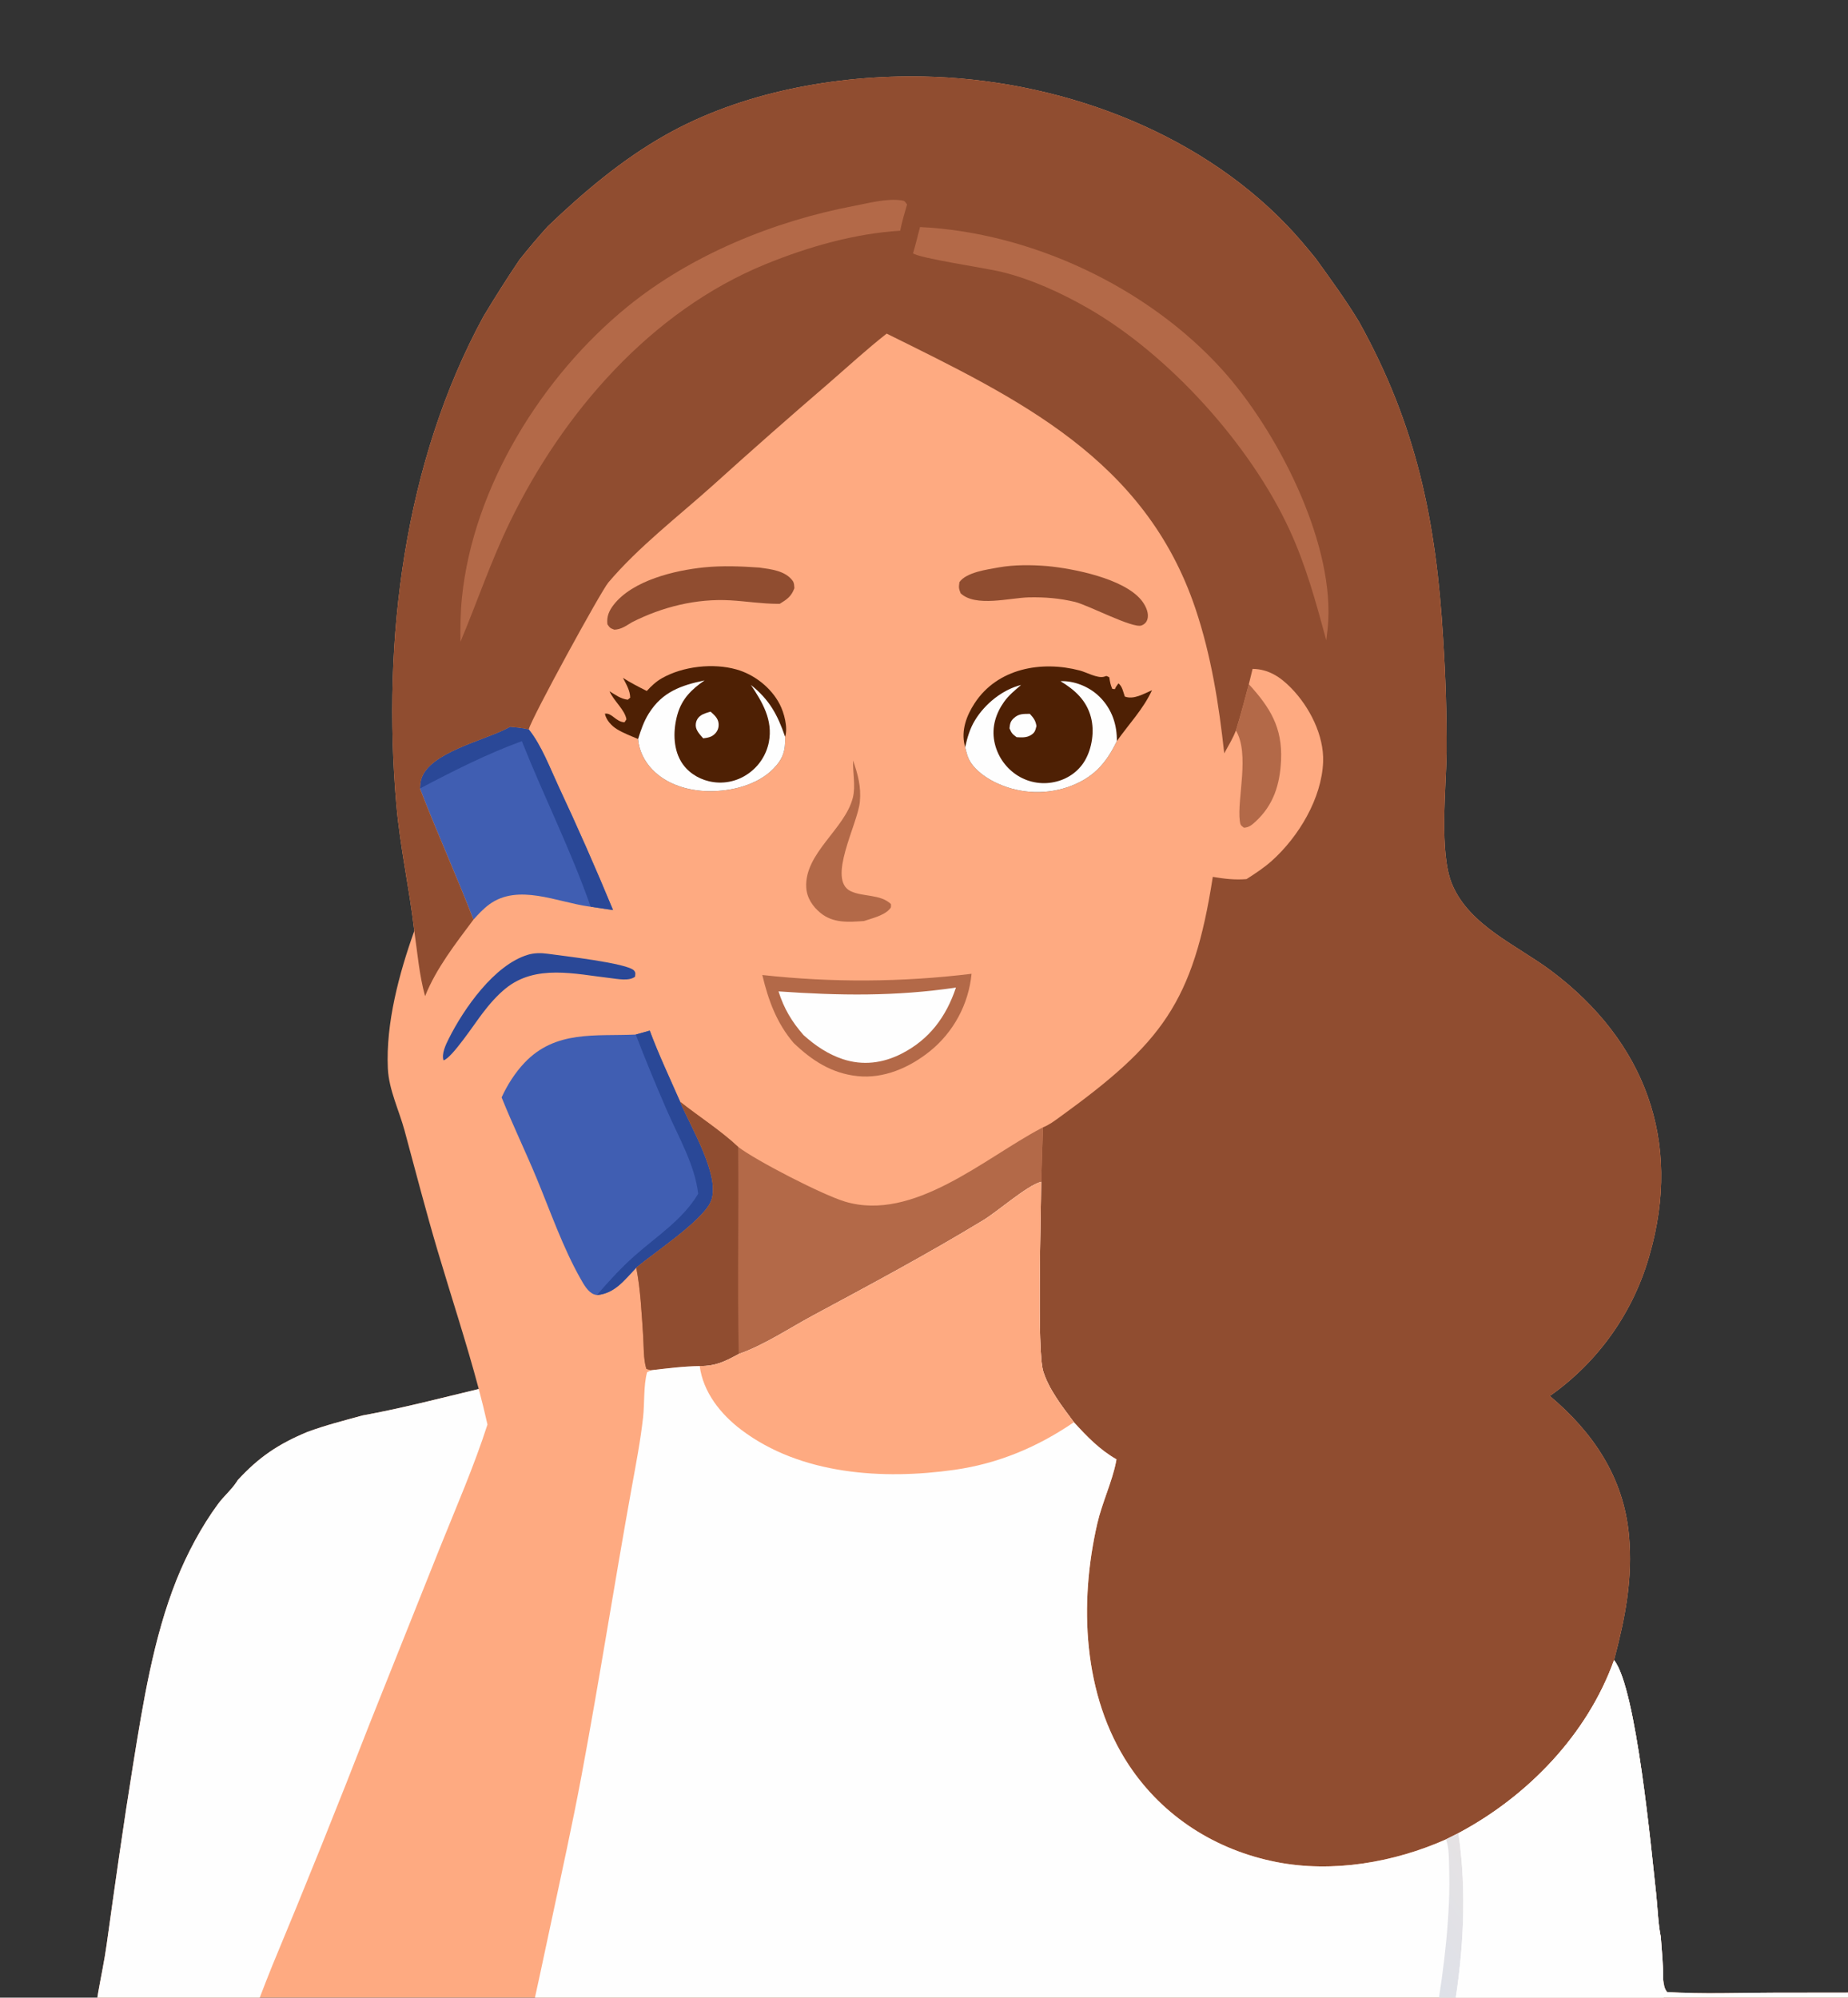 <svg width="395" height="427" viewBox="0 0 395 427" fill="none" xmlns="http://www.w3.org/2000/svg">
<rect x="0" y="0" width="395" height="427" fill="#333333" stroke="none"/>
<g clip-path="url(#clip0_17_172)">
<path d="M281.243 55.272C279.248 52.796 277.185 50.349 274.981 48.058C255.253 27.542 225.527 16.923 197.367 16.358C178.773 15.984 158.452 19.681 142.191 28.891C132.928 34.137 124.721 41.071 117.066 48.413C114.976 50.723 112.965 53.099 111.03 55.539C108.363 59.504 105.8 63.534 103.342 67.631C86.343 98.864 81.661 136.893 84.713 171.956C85.505 181.057 87.508 189.931 88.553 198.972C85.311 208.073 82.447 218.697 82.9 228.39C83.112 232.925 85.298 237.327 86.475 241.672C88.8 250.257 91.009 258.823 93.541 267.357C96.463 277.21 99.689 286.968 102.332 296.903C94.096 298.876 85.812 301.045 77.479 302.56C73.527 303.644 69.546 304.659 65.698 306.081C59.499 308.66 55.34 311.453 50.81 316.384L50.55 316.789C49.462 318.456 47.841 319.81 46.646 321.424C43.101 326.213 39.958 332.13 37.746 337.663C32.771 350.112 30.554 364.146 28.431 377.304C26.362 390.118 24.57 402.896 22.783 415.748C21.842 422.517 19.866 429.221 20.026 436.083L20.364 436.4C18.71 439.263 18.442 449.184 18.033 453.083C15.456 477.707 11.38 512.437 17.717 536.478C19.392 542.836 21.712 549.152 26.482 553.854H65.51H79.739H288.632H306.455H367.625H418V425.891L379.148 425.94C371.594 425.945 363.875 426.264 356.343 425.798C355.662 424.968 355.656 424.094 355.476 423.059C355.532 420.066 355.18 417.003 354.982 414.014C354.384 411.035 354.314 407.666 353.972 404.622C353.003 395.99 349.765 360.709 344.993 354.858C347.366 345.871 349.045 337.461 348.177 328.1C347.038 315.817 340.537 306.171 331.266 298.391C331.908 297.939 332.54 297.474 333.163 296.996C333.785 296.517 334.397 296.025 334.998 295.52C335.6 295.015 336.19 294.497 336.769 293.967C337.349 293.436 337.916 292.894 338.472 292.34C339.028 291.785 339.572 291.219 340.104 290.641C340.635 290.063 341.154 289.474 341.661 288.874C342.167 288.274 342.661 287.663 343.141 287.042C343.621 286.421 344.088 285.79 344.541 285.148C344.994 284.507 345.433 283.856 345.859 283.197C346.284 282.536 346.694 281.867 347.091 281.189C347.488 280.512 347.87 279.826 348.237 279.132C348.604 278.438 348.957 277.737 349.294 277.027C349.631 276.319 349.953 275.603 350.259 274.879C350.566 274.156 350.857 273.427 351.132 272.692C351.407 271.957 351.667 271.216 351.91 270.469C352.154 269.723 352.381 268.972 352.592 268.215C359.605 243.888 351.55 222.542 331.607 207.548C324.338 202.083 314.121 197.91 310.388 189.035C307.554 182.3 309.119 168.296 309.21 160.664C309.237 152.611 308.987 144.567 308.46 136.532C306.988 111.517 302.806 90.942 290.482 68.778C287.657 64.101 284.434 59.702 281.243 55.272Z" fill="#FEAA81"/>
<path d="M117.05 203.869C115.681 203.672 114.21 203.676 112.876 204.071C105.659 206.206 99.101 215.658 95.925 222.017C95.295 223.279 94.342 225.224 94.798 226.646C96.551 226.235 101.529 218.663 103.116 216.616C104.565 214.704 106.204 212.803 108.07 211.287C114.504 206.058 122.898 208.202 130.397 209.062C131.982 209.243 134.469 209.777 135.741 208.766C135.776 208.193 135.93 207.948 135.537 207.47C134.216 205.866 119.838 204.269 117.05 203.869Z" fill="#2A4897"/>
<path d="M182.347 162.556C182.242 165.149 182.925 168.015 182.285 170.53C180.586 177.214 171.937 182.377 172.327 189.686C172.447 191.908 173.702 193.768 175.386 195.149C178.099 197.373 181.397 197.102 184.666 196.87C186.365 196.297 188.81 195.742 190.06 194.419C190.567 193.882 190.435 193.914 190.432 193.244C188.194 191.098 184.507 191.736 181.865 190.508C176.662 188.089 183.344 176.144 183.789 171.394C184.095 168.133 183.375 165.59 182.347 162.556Z" fill="#B36948"/>
<path d="M266.934 146.25C266.046 149.557 265.194 152.877 264.171 156.145C267.168 161.174 264.396 170.722 264.998 175.468C265.109 176.345 265.216 176.426 265.88 176.921C266.941 176.878 267.571 176.345 268.326 175.655C272.231 172.086 273.589 167.637 273.819 162.503C274.132 155.509 271.49 151.241 266.934 146.25Z" fill="#B36948"/>
<path d="M223.777 120.997C220.468 120.729 216.773 120.696 213.495 121.284C211.007 121.73 206.578 122.312 205.078 124.419C204.914 125.552 204.912 125.757 205.333 126.817C208.518 129.838 215.904 127.77 219.938 127.686C223.368 127.615 226.459 127.873 229.797 128.664C232.644 129.374 242.173 134.395 243.989 133.694C244.806 133.378 245.238 132.783 245.34 131.93C245.494 130.653 244.695 129.169 243.903 128.218C240.092 123.64 229.464 121.524 223.777 120.997Z" fill="#904D30"/>
<path d="M162.299 121.317C158.386 121.047 154.42 120.881 150.511 121.276C144.249 121.909 135.244 124.043 131.167 129.273C130.165 130.558 129.637 131.817 129.832 133.445C130.366 134.224 130.421 134.261 131.305 134.595C132.775 134.554 133.854 133.747 135.073 133.01C141.545 129.724 148.875 127.896 156.153 128.325C159.503 128.522 162.818 129.055 166.18 129.069H166.664C168.215 128.124 169.159 127.476 169.794 125.729C169.73 125.126 169.79 124.65 169.422 124.142C167.852 121.976 164.742 121.66 162.299 121.317Z" fill="#904D30"/>
<path d="M207.663 208.148C203.954 208.601 200.235 208.947 196.507 209.184C192.778 209.422 189.045 209.552 185.309 209.573C181.573 209.595 177.839 209.509 174.108 209.315C170.376 209.12 166.654 208.817 162.94 208.408C164.219 213.795 166.012 218.71 169.65 222.951C173.566 226.693 177.744 229.427 183.26 230.019C188.907 230.626 194.4 228.196 198.729 224.727C199.043 224.474 199.35 224.213 199.651 223.945C199.952 223.677 200.246 223.402 200.533 223.119C200.82 222.836 201.1 222.546 201.373 222.25C201.645 221.953 201.911 221.65 202.168 221.34C202.426 221.03 202.676 220.714 202.917 220.391C203.159 220.069 203.393 219.741 203.618 219.407C203.844 219.073 204.061 218.733 204.269 218.388C204.478 218.044 204.678 217.694 204.87 217.339C205.061 216.985 205.243 216.625 205.416 216.261C205.589 215.897 205.753 215.53 205.909 215.158C206.064 214.786 206.209 214.41 206.345 214.03C206.482 213.651 206.608 213.269 206.726 212.884C206.843 212.498 206.95 212.11 207.048 211.719C207.146 211.328 207.234 210.935 207.312 210.539C207.39 210.144 207.459 209.747 207.517 209.348C207.576 208.949 207.624 208.55 207.663 208.148Z" fill="#B36948"/>
<path d="M204.331 211.091C191.433 213.008 179.386 212.819 166.407 211.911C167.554 215.556 169.237 218.387 171.748 221.245C174.223 223.479 176.967 225.345 180.156 226.397C184.442 227.81 188.69 227.267 192.683 225.237C198.642 222.208 202.24 217.343 204.331 211.091Z" fill="#FEFEFE"/>
<path d="M167.819 157.506C168.439 155.511 167.615 152.385 166.67 150.55C164.832 146.986 161.239 144.172 157.401 143.093C152.415 141.692 146.022 142.414 141.527 144.943C140.247 145.663 139.228 146.623 138.248 147.701C136.511 146.82 134.796 145.954 133.158 144.894C133.848 146.265 134.672 147.558 134.703 149.124L134.193 149.564C132.69 149.391 131.543 148.532 130.28 147.757C131.199 149.85 133.571 151.722 133.896 153.762L133.486 154.393C131.624 154.309 130.754 152.282 129.29 152.557C129.568 153.917 130.707 155.149 131.872 155.867C133.258 156.721 134.898 157.316 136.388 157.971C136.571 160.404 137.72 162.7 139.393 164.454C142.479 167.688 147.085 169.055 151.454 169.115C156.256 169.182 161.878 167.834 165.313 164.315C167.401 162.177 167.9 160.43 167.819 157.506Z" fill="#4E2004"/>
<path d="M151.881 152.116C151.212 152.312 150.367 152.539 149.789 152.945C149.069 153.451 148.685 154.219 148.712 155.102C148.745 156.159 149.654 157.068 150.307 157.82C151.242 157.704 152.098 157.569 152.806 156.855C153.422 156.235 153.67 155.496 153.591 154.632C153.487 153.5 152.661 152.822 151.881 152.116Z" fill="#FEFEFE"/>
<path d="M150.594 145.438C145.575 146.493 141.574 147.88 138.69 152.488C137.597 154.233 136.995 156.022 136.388 157.971C136.571 160.404 137.72 162.7 139.394 164.454C142.479 167.688 147.085 169.055 151.454 169.115C156.256 169.182 161.878 167.834 165.313 164.315C167.401 162.176 167.9 160.43 167.82 157.506C166.192 152.775 164.489 149.593 160.492 146.398C162.978 150.104 165.231 153.915 164.349 158.587C164.281 158.933 164.197 159.275 164.096 159.613C163.996 159.95 163.879 160.282 163.745 160.608C163.612 160.934 163.463 161.253 163.299 161.564C163.134 161.876 162.955 162.178 162.761 162.472C162.566 162.766 162.358 163.05 162.136 163.324C161.914 163.597 161.678 163.859 161.431 164.109C161.183 164.36 160.924 164.598 160.652 164.822C160.381 165.048 160.1 165.259 159.808 165.456C159.509 165.662 159.199 165.851 158.88 166.024C158.561 166.198 158.234 166.354 157.898 166.492C157.562 166.631 157.22 166.752 156.872 166.855C156.524 166.957 156.171 167.042 155.814 167.107C155.457 167.173 155.097 167.22 154.735 167.248C154.373 167.276 154.011 167.285 153.648 167.275C153.285 167.265 152.924 167.236 152.564 167.187C152.204 167.139 151.847 167.072 151.494 166.987C149.035 166.394 146.808 164.899 145.525 162.693C143.816 159.757 143.897 155.875 144.806 152.691C145.758 149.356 147.84 147.331 150.594 145.438Z" fill="#FEFEFE"/>
<path d="M246.235 147.533C244.471 148.299 242.321 149.609 240.421 148.887C240.052 147.83 239.919 146.814 239.074 146.065C238.702 146.523 238.532 146.789 238.294 147.307L237.746 147.25C237.353 146.406 237.242 145.676 237.099 144.765C236.251 144.389 236.749 144.448 235.945 144.66C234.566 145.023 232.208 143.695 230.818 143.327C222.658 141.171 213.21 142.812 208.312 150.33C206.572 153 205.436 156.084 206.182 159.274C206.217 159.42 206.255 159.565 206.298 159.709C206.438 160.291 206.58 160.872 206.759 161.443C207.557 163.991 210.217 165.97 212.51 167.12C212.808 167.271 213.11 167.414 213.416 167.55C213.722 167.686 214.031 167.814 214.343 167.934C214.655 168.055 214.969 168.168 215.287 168.273C215.604 168.378 215.924 168.475 216.247 168.564C216.569 168.654 216.893 168.735 217.219 168.809C217.545 168.882 217.873 168.948 218.202 169.005C218.532 169.062 218.863 169.112 219.194 169.153C219.526 169.194 219.859 169.227 220.193 169.252C220.526 169.277 220.86 169.294 221.195 169.302C221.529 169.31 221.863 169.311 222.197 169.303C222.532 169.295 222.866 169.279 223.199 169.255C223.533 169.23 223.866 169.198 224.198 169.157C224.53 169.116 224.86 169.068 225.19 169.011C225.52 168.954 225.848 168.89 226.174 168.817C226.501 168.744 226.825 168.663 227.147 168.574C227.469 168.485 227.789 168.388 228.107 168.284C233.449 166.48 236.353 163.37 238.72 158.407C241.286 154.773 244.352 151.603 246.235 147.533Z" fill="#4E2004"/>
<path d="M220.123 152.584C218.733 152.604 217.76 152.524 216.672 153.529C215.956 154.19 215.867 154.76 215.774 155.68C216.237 156.738 216.362 156.889 217.293 157.573C218.343 157.641 219.418 157.71 220.354 157.126C221.232 156.578 221.292 156.119 221.538 155.197C221.347 153.989 220.929 153.485 220.123 152.584Z" fill="#FEFEFE"/>
<path d="M238.72 158.407C238.718 158.216 238.72 158.026 238.716 157.835C238.651 154.325 237.355 151.096 234.758 148.683C232.651 146.726 229.554 145.483 226.674 145.603C229.75 147.474 232.22 149.672 233.18 153.302C233.964 156.267 233.43 159.968 231.871 162.606C230.452 165.006 228.047 166.614 225.33 167.17C224.981 167.244 224.629 167.301 224.274 167.339C223.919 167.378 223.563 167.398 223.206 167.401C222.85 167.403 222.493 167.387 222.138 167.353C221.783 167.32 221.43 167.268 221.08 167.198C220.729 167.129 220.384 167.043 220.043 166.938C219.701 166.833 219.366 166.712 219.037 166.574C218.708 166.436 218.387 166.281 218.073 166.11C217.76 165.939 217.456 165.753 217.161 165.551C216.863 165.346 216.575 165.127 216.297 164.894C216.02 164.661 215.755 164.414 215.501 164.155C215.248 163.896 215.008 163.625 214.781 163.343C214.554 163.06 214.342 162.767 214.143 162.463C213.945 162.16 213.762 161.848 213.595 161.526C213.427 161.205 213.275 160.876 213.14 160.54C213.005 160.204 212.886 159.862 212.783 159.514C212.682 159.167 212.597 158.815 212.529 158.459C211.95 155.397 212.844 152.515 214.624 150.005C215.616 148.608 216.966 147.518 218.258 146.408C214.249 147.417 210.525 150.461 208.403 153.945C207.287 155.778 206.771 157.649 206.298 159.709C206.438 160.291 206.58 160.872 206.759 161.444C207.557 163.991 210.217 165.97 212.51 167.12C212.808 167.271 213.111 167.414 213.416 167.55C213.722 167.686 214.031 167.814 214.343 167.934C214.655 168.055 214.97 168.168 215.287 168.273C215.604 168.378 215.924 168.475 216.247 168.565C216.569 168.654 216.893 168.736 217.219 168.809C217.546 168.882 217.873 168.948 218.203 169.005C218.532 169.063 218.863 169.112 219.194 169.153C219.527 169.194 219.859 169.227 220.193 169.252C220.526 169.277 220.86 169.294 221.195 169.302C221.529 169.311 221.863 169.311 222.197 169.303C222.532 169.295 222.866 169.279 223.199 169.255C223.533 169.23 223.866 169.198 224.198 169.158C224.53 169.117 224.861 169.068 225.19 169.011C225.52 168.954 225.848 168.89 226.174 168.817C226.501 168.744 226.825 168.663 227.147 168.574C227.469 168.485 227.79 168.388 228.107 168.284C233.449 166.48 236.353 163.37 238.72 158.407Z" fill="#FEFEFE"/>
<path d="M113.013 155.904C111.678 155.606 110.386 155.474 109.024 155.364L108.457 155.669C103.499 158.29 91.658 160.878 90.032 166.586C89.849 167.23 89.808 167.883 89.76 168.547C93.386 177.963 97.574 187.155 101.196 196.575C102.229 195.415 103.317 194.242 104.574 193.321C110.74 188.801 119.074 192.825 125.825 193.757L126.251 193.813L131.031 194.525C127.346 185.616 123.46 176.797 119.371 168.066C117.509 164.069 115.759 159.355 113.013 155.904Z" fill="#405EB2"/>
<path d="M113.013 155.904C111.678 155.606 110.386 155.474 109.024 155.364L108.457 155.669C103.499 158.29 91.658 160.878 90.032 166.586C89.849 167.23 89.808 167.883 89.76 168.547C96.641 164.91 104.226 161.071 111.543 158.427C116.273 170.321 122.013 181.69 126.251 193.813L131.031 194.525C127.346 185.616 123.46 176.797 119.371 168.066C117.509 164.069 115.759 159.355 113.013 155.904Z" fill="#2A4897"/>
<path d="M138.877 220.298L135.89 221.137C127.223 221.527 118.732 220.162 112.08 227.197C110.099 229.293 108.406 231.954 107.217 234.572C109.566 240.405 112.306 246.073 114.715 251.883C117.666 258.993 120.307 266.66 124.106 273.366C124.76 274.52 125.685 276.232 127.027 276.689C127.208 276.751 127.401 276.776 127.587 276.82C131.43 276.495 133.503 273.564 135.998 270.962C139.917 267.7 150.041 261.01 151.897 256.916C154.269 251.68 147.508 240.697 145.383 235.513C143.166 230.446 140.809 225.488 138.877 220.298Z" fill="#405EB2"/>
<path d="M138.877 220.298L135.89 221.137C137.985 226.582 140.202 231.977 142.539 237.322C144.984 242.965 148.536 248.992 149.234 255.172C145.84 260.821 140.426 264.178 135.603 268.47C132.723 271.032 130.091 273.893 127.587 276.82C131.43 276.495 133.503 273.564 135.998 270.962C139.917 267.7 150.041 261.01 151.897 256.916C154.269 251.68 147.508 240.697 145.383 235.513C143.166 230.446 140.809 225.488 138.877 220.298Z" fill="#2A4897"/>
<path d="M157.768 245.143C154.035 241.646 149.423 238.702 145.383 235.514C147.507 240.697 154.269 251.68 151.897 256.916C150.041 261.01 139.917 267.7 135.998 270.962C136.921 275.691 137.145 280.733 137.47 285.536C137.623 287.784 137.503 290.432 138.15 292.588C138.485 292.69 138.845 292.831 139.188 292.888C142.642 292.488 146.077 292.046 149.558 292.001C153.014 292.014 154.935 291.024 157.897 289.423C163.262 287.573 168.69 283.924 173.704 281.228C185.979 274.626 198.306 268.035 210.22 260.792C213.289 258.925 219.515 253.415 222.541 252.609L222.926 240.972L222.603 241.139C210.462 247.527 195.28 261.237 180.619 256.845C175.816 255.407 161.595 248.084 157.768 245.143Z" fill="#B36948"/>
<path d="M157.768 245.143C154.035 241.646 149.423 238.702 145.383 235.514C147.508 240.697 154.269 251.68 151.897 256.916C150.041 261.01 139.917 267.7 135.998 270.962C136.921 275.691 137.145 280.733 137.471 285.536C137.623 287.784 137.503 290.432 138.15 292.588C138.485 292.69 138.845 292.831 139.188 292.888C142.642 292.488 146.078 292.046 149.559 292.001C153.014 292.014 154.935 291.024 157.897 289.423C157.592 274.671 157.927 259.902 157.768 245.143Z" fill="#904D30"/>
<path d="M102.332 296.903C94.096 298.876 85.812 301.045 77.479 302.56C73.527 303.644 69.546 304.659 65.699 306.081C59.499 308.66 55.34 311.453 50.81 316.384L50.55 316.789C49.462 318.456 47.841 319.81 46.646 321.425C43.101 326.213 39.958 332.13 37.746 337.663C32.771 350.112 30.554 364.146 28.431 377.304C26.362 390.119 24.57 402.897 22.783 415.748C21.842 422.517 19.866 429.221 20.026 436.083L20.364 436.4C28.397 441.705 37.506 444.293 46.843 446.268L47.635 446.188C51.678 437.822 54.672 428.85 58.166 420.241C65.351 402.987 72.326 385.649 79.094 368.228L94.002 330.887C97.533 322.096 101.278 313.528 104.195 304.495C103.624 301.952 103.003 299.421 102.332 296.903Z" fill="#FEFEFE"/>
<path d="M281.243 55.272C279.248 52.796 277.185 50.349 274.981 48.058C255.253 27.542 225.527 16.923 197.367 16.358C178.773 15.984 158.452 19.681 142.191 28.891C132.928 34.137 124.721 41.071 117.066 48.413C114.976 50.723 112.965 53.099 111.03 55.539C108.363 59.504 105.8 63.534 103.342 67.631C86.343 98.864 81.661 136.893 84.713 171.956C85.505 181.057 87.508 189.931 88.553 198.972C89.21 203.559 89.618 208.471 90.859 212.931C93.208 207.019 97.408 201.652 101.196 196.574C97.574 187.155 93.386 177.963 89.76 168.546C89.808 167.883 89.849 167.229 90.032 166.586C91.658 160.877 103.499 158.29 108.457 155.669L109.024 155.364C110.386 155.473 111.678 155.606 113.013 155.904C113.646 153.416 128.44 126.383 130.029 124.509C136.484 116.891 144.919 110.428 152.359 103.757C160.502 96.398 168.735 89.14 177.058 81.984C181.175 78.418 185.234 74.672 189.519 71.312C217.586 85.195 244.745 98.077 255.514 130.077C258.884 140.09 260.531 150.554 261.674 161.027C262.543 159.433 263.518 157.842 264.171 156.145C265.194 152.877 266.046 149.557 266.934 146.25L267.734 142.974C271.121 143.018 273.674 144.7 275.991 147.082C279.903 151.103 283.027 157.18 282.809 162.867C282.509 170.681 277.553 178.882 271.85 183.994C270.193 185.479 268.313 186.71 266.444 187.907C263.917 188.122 261.717 187.844 259.228 187.431C255.054 214.337 248.296 223.01 226.484 238.801C225.392 239.591 224.185 240.492 222.926 240.972L222.541 252.609C222.509 259.67 221.627 288.748 222.968 293.088C224.185 297.027 227.123 300.728 229.539 304.003C232.361 307.08 234.995 309.841 238.642 311.936C238.613 312.1 238.585 312.264 238.554 312.429C237.749 316.642 235.569 321.208 234.548 325.63C230.629 342.61 231.405 362.399 241.303 377.312C248.61 388.32 259.873 395.46 272.798 398.009C284.824 400.381 297.966 398.105 309.075 393.167L311.73 391.841C326.526 383.974 339.293 370.761 344.993 354.858C347.366 345.871 349.045 337.461 348.177 328.1C347.038 315.817 340.537 306.171 331.266 298.391C331.908 297.939 332.54 297.474 333.163 296.996C333.785 296.517 334.397 296.025 334.998 295.52C335.6 295.015 336.19 294.497 336.769 293.967C337.349 293.436 337.916 292.894 338.472 292.34C339.028 291.785 339.572 291.219 340.104 290.641C340.635 290.063 341.154 289.474 341.661 288.874C342.167 288.274 342.661 287.663 343.141 287.042C343.621 286.421 344.088 285.79 344.541 285.148C344.994 284.507 345.433 283.856 345.859 283.197C346.284 282.536 346.694 281.867 347.091 281.189C347.488 280.512 347.87 279.826 348.237 279.132C348.604 278.438 348.957 277.737 349.294 277.027C349.631 276.319 349.953 275.603 350.259 274.879C350.566 274.156 350.857 273.427 351.132 272.692C351.407 271.957 351.667 271.216 351.91 270.469C352.154 269.723 352.381 268.972 352.592 268.215C359.605 243.888 351.55 222.542 331.607 207.548C324.338 202.083 314.121 197.91 310.388 189.035C307.554 182.3 309.119 168.296 309.21 160.664C309.237 152.611 308.987 144.567 308.46 136.532C306.988 111.517 302.806 90.942 290.482 68.778C287.657 64.101 284.434 59.702 281.243 55.272Z" fill="#904D30"/>
<path d="M283.487 136.871C283.666 135.418 283.851 133.956 283.92 132.493C284.747 114.935 272.749 91.728 261.177 78.952C245.226 61.342 220.387 49.673 196.65 48.532C196.155 50.398 195.709 52.297 195.155 54.145C196.549 55.217 210.567 57.271 213.953 58.086C220.328 59.622 226.767 62.571 232.447 65.819C249.82 75.752 267.239 95.032 275.637 113.269C279.16 120.918 281.293 128.785 283.487 136.871Z" fill="#B36948"/>
<path d="M193.874 43.706C193.39 43.093 193.482 42.938 192.652 42.822C189.481 42.38 185.68 43.416 182.54 44.013C165.393 47.274 147.765 54.465 134.182 65.499C115.89 80.357 101.161 104.039 98.74 127.706C98.417 130.857 98.387 134.018 98.419 137.183C101.989 128.688 104.938 119.917 108.968 111.618C120.321 88.238 139.114 66.5 163.615 56.479C172.636 52.789 182.677 49.906 192.41 49.318C192.794 47.417 193.337 45.568 193.874 43.706Z" fill="#B36948"/>
<path d="M222.541 252.609C219.515 253.415 213.289 258.925 210.22 260.791C198.306 268.035 185.979 274.626 173.704 281.228C168.69 283.924 163.262 287.573 157.897 289.423C154.935 291.024 153.014 292.014 149.559 292.001C146.078 292.046 142.642 292.488 139.188 292.888L138.309 293.316C137.531 296.162 137.79 299.93 137.455 302.959C136.897 307.992 135.93 312.959 135.029 317.939C131.322 338.436 128.136 359.033 124.303 379.507C122.34 389.994 120.021 400.499 117.793 410.937C111.533 440.271 105.258 470.009 95.485 498.415C93.144 505.217 90.736 512.341 87.723 518.867C85.593 523.483 81.811 529.206 80.396 533.85C79.668 540.478 79.744 547.195 79.739 553.854H288.632H306.455H367.625H418V425.891L379.148 425.94C371.594 425.945 363.875 426.264 356.343 425.799C355.662 424.968 355.656 424.094 355.476 423.059C355.532 420.066 355.18 417.004 354.982 414.014C354.384 411.035 354.314 407.666 353.972 404.622C353.003 395.99 349.765 360.709 344.993 354.858C339.293 370.762 326.526 383.975 311.73 391.841L309.075 393.168C297.966 398.106 284.824 400.381 272.798 398.009C259.873 395.46 248.61 388.32 241.303 377.312C231.405 362.399 230.629 342.611 234.548 325.631C235.569 321.208 237.749 316.642 238.554 312.429C238.585 312.265 238.613 312.1 238.642 311.936C234.995 309.842 232.361 307.081 229.539 304.003C227.123 300.728 224.185 297.027 222.968 293.088C221.627 288.748 222.509 259.67 222.541 252.609Z" fill="#FEFEFE"/>
<path d="M311.73 391.841L309.075 393.167C309.775 395.035 309.676 397.448 309.743 399.451C310.351 417.693 304.878 444.974 299.603 462.453C296.47 472.829 291.172 483.147 289.601 493.882C288.764 499.606 288.849 505.498 288.687 511.278C288.289 525.478 288.509 539.649 288.632 553.854H306.455C303.551 539.349 301.119 524.766 299.158 510.104C297.864 501.091 296.032 490.754 296.21 481.712C297.292 476.522 300.095 471.636 301.629 466.542C308.831 442.609 315.396 416.908 311.73 391.841Z" fill="url(#paint0_linear_17_172)"/>
<path d="M222.541 252.609C219.515 253.415 213.289 258.925 210.22 260.791C198.306 268.035 185.979 274.626 173.704 281.228C168.69 283.924 163.262 287.573 157.897 289.423C154.935 291.024 153.014 292.014 149.558 292.001C150.297 297.605 154.038 302.29 158.43 305.614C171.152 315.246 188.729 316.341 203.99 314.18C213.344 312.856 221.768 309.316 229.539 304.003C227.123 300.728 224.185 297.027 222.968 293.088C221.627 288.748 222.509 259.67 222.541 252.609Z" fill="#FEAA81"/>
<path d="M354.982 414.014C354.384 411.035 354.314 407.666 353.972 404.622C353.003 395.99 349.765 360.709 344.993 354.858C339.293 370.762 326.526 383.975 311.73 391.842C315.396 416.908 308.831 442.609 301.629 466.542C300.095 471.637 297.292 476.522 296.21 481.712C314.319 485.585 341.825 483.154 357.956 473.709C358.038 461.347 357.006 448.735 356.263 436.392C355.996 431.967 355.511 427.487 355.476 423.059C355.532 420.066 355.18 417.004 354.982 414.014Z" fill="#FEFEFE"/>
</g>
<defs>
<linearGradient id="paint0_linear_17_172" x1="346.766" y1="448.895" x2="258.507" y2="504.634" gradientUnits="userSpaceOnUse">
<stop stop-color="#E5E2E4"/>
<stop offset="1" stop-color="#C2DCF8"/>
</linearGradient>
<clipPath id="clip0_17_172">
<rect width="418" height="427" fill="white" transform="matrix(-1 0 0 1 418 0)"/>
</clipPath>
</defs>
</svg>
